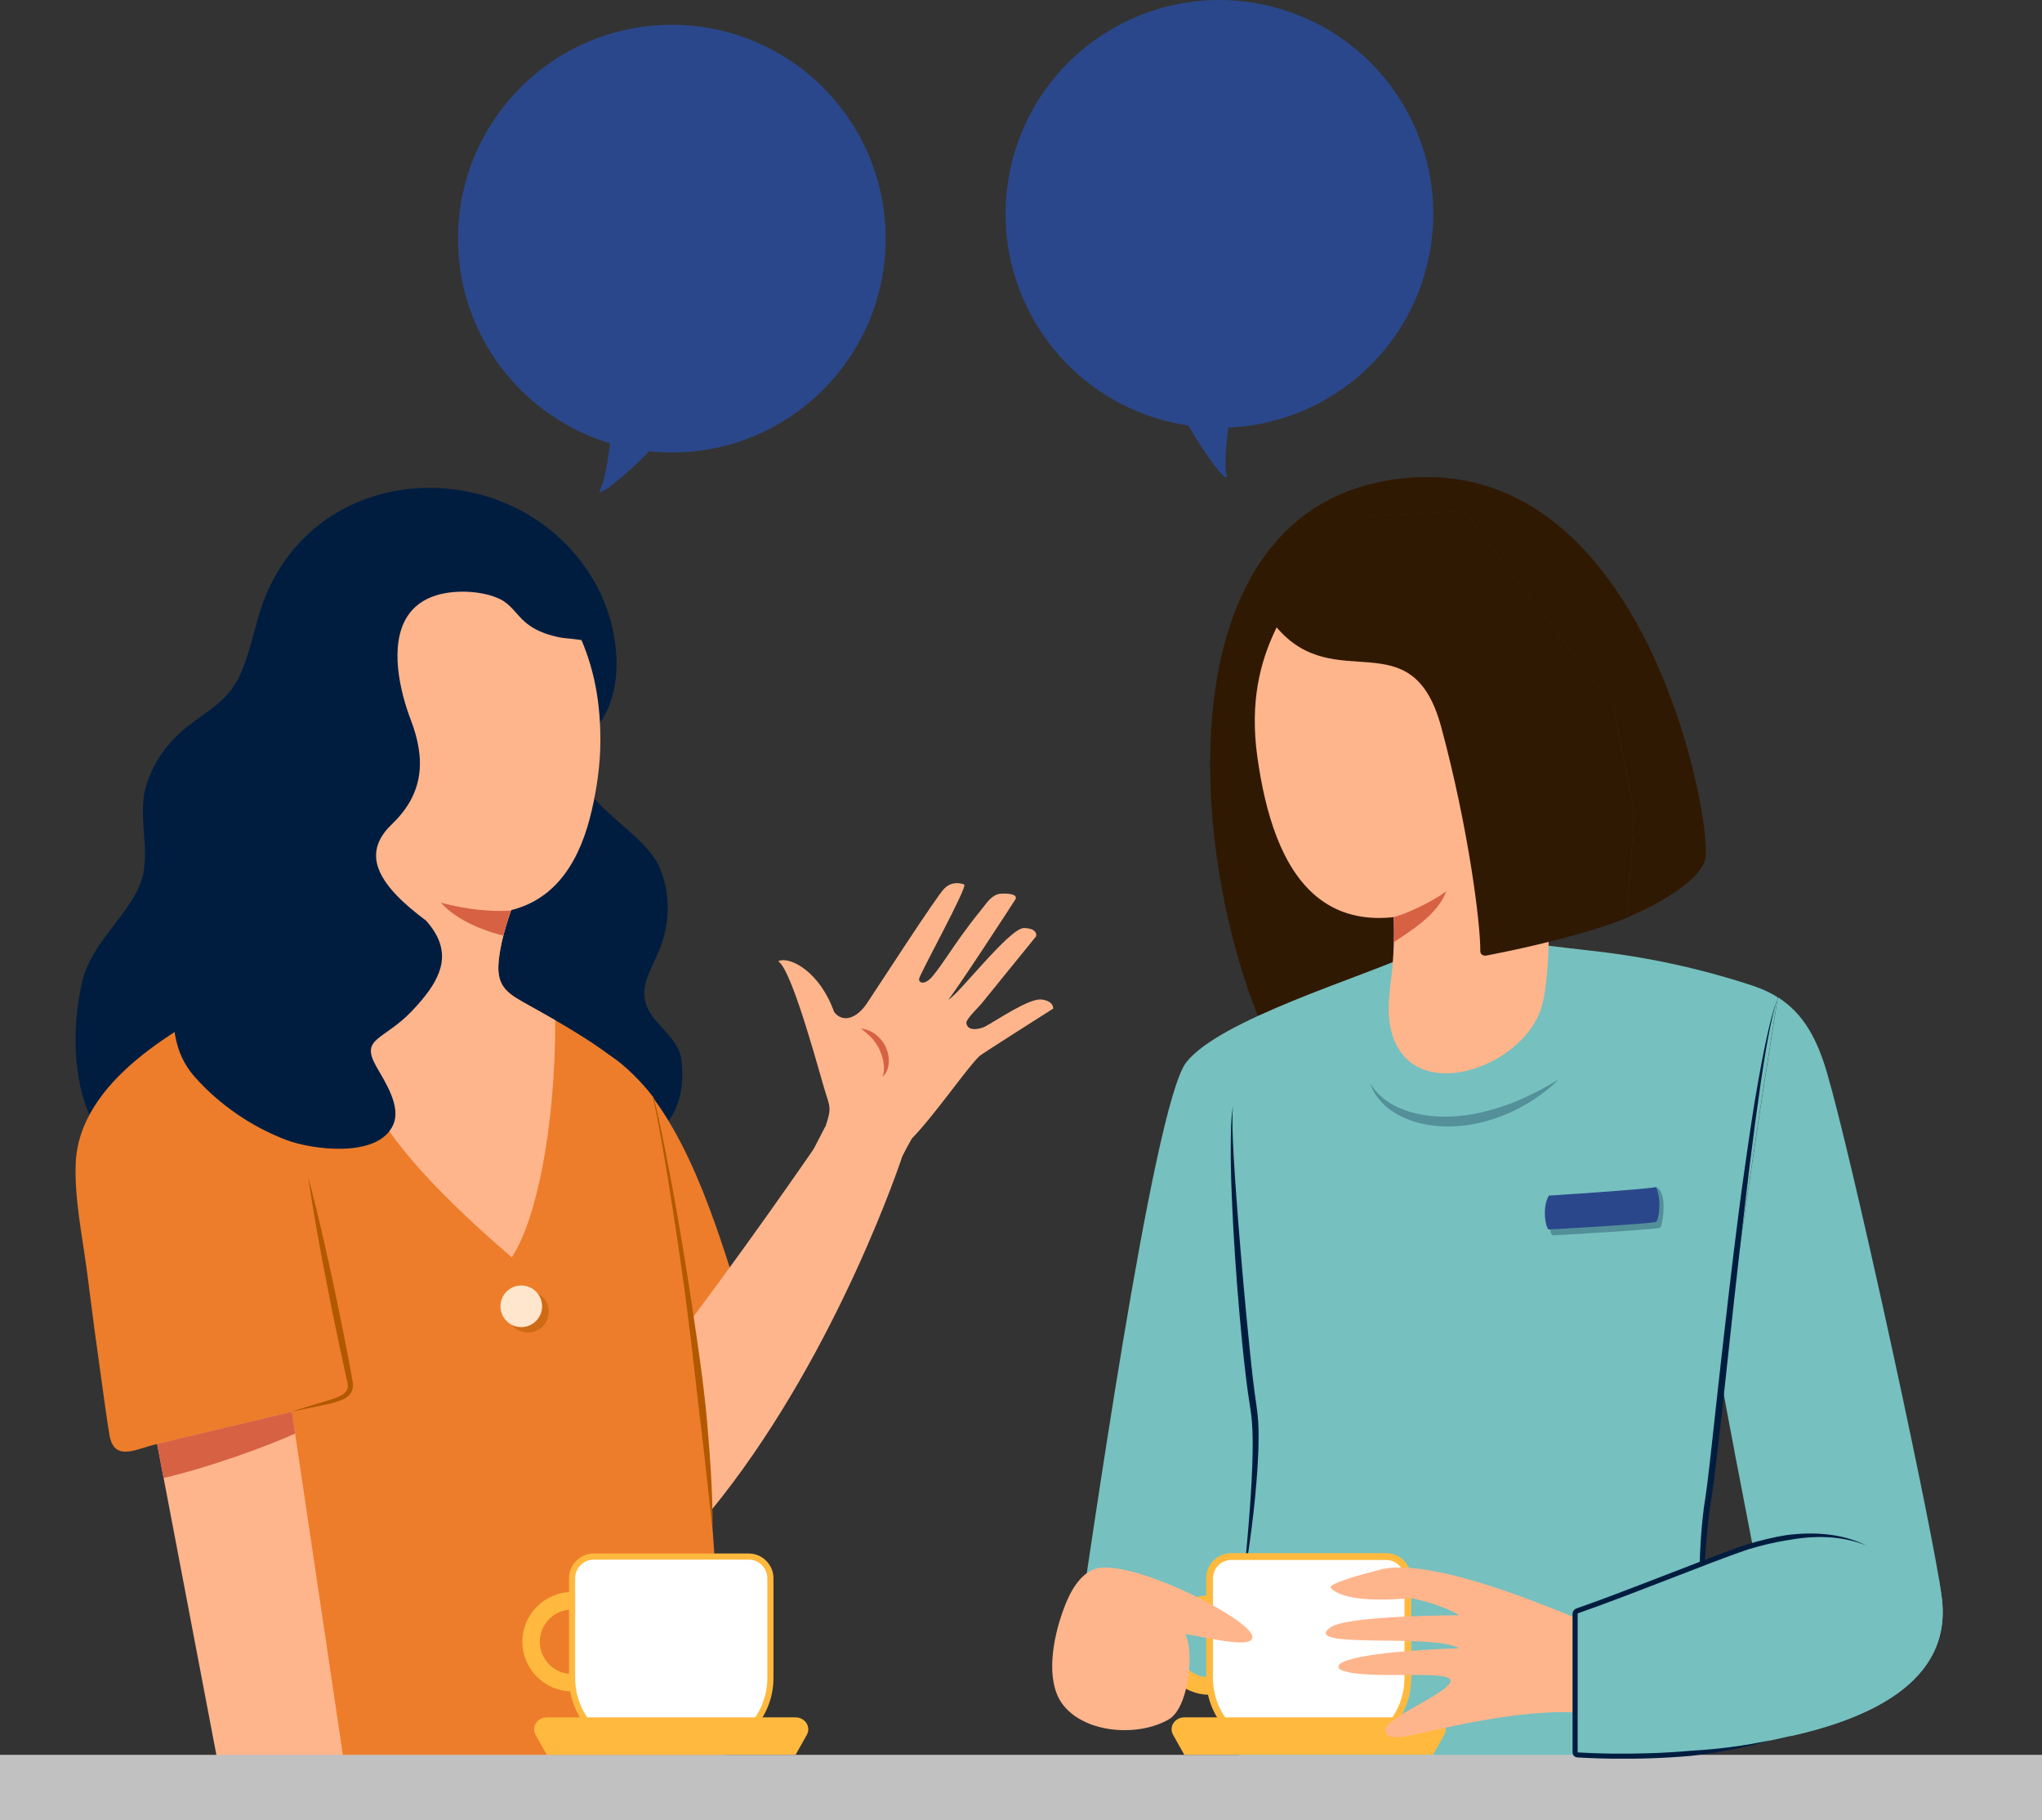 <?xml version="1.0" encoding="UTF-8"?>
<svg id="Layer_2" data-name="Layer 2" xmlns="http://www.w3.org/2000/svg" viewBox="0 0 332.46 296.3">
  <rect x="0" y="0" width="332.46" height="296.3" fill="#333333" stroke="none"/>
  <defs>
    <style>
      .cls-1, .cls-2 {
        opacity: .3;
      }

      .cls-1, .cls-3 {
        fill: #001d40;
      }

      .cls-4 {
        fill: #76c0bf;
      }

      .cls-5 {
        stroke-width: 1.11px;
      }

      .cls-5, .cls-6 {
        fill: #fff;
        stroke: #ffb93e;
        stroke-miterlimit: 10;
      }

      .cls-7 {
        fill: #ffb93e;
      }

      .cls-8 {
        fill: #301902;
      }

      .cls-9 {
        fill: #d66243;
      }

      .cls-10 {
        fill: #ffb58c;
      }

      .cls-11 {
        fill: #c1c1c1;
      }

      .cls-12 {
        opacity: .5;
      }

      .cls-12, .cls-13 {
        fill: #b25900;
      }

      .cls-14 {
        fill: #ed7d2b;
      }

      .cls-15 {
        fill: #ffe6cc;
      }

      .cls-16 {
        fill: #2b478b;
      }
    </style>
  </defs>
  <g id="Layer_1-2" data-name="Layer 1">
    <g>
      <g>
        <path class="cls-8" d="M277.63,139.88c-.72,2.82-5.4,6.36-12.73,9.5l1.16-16.86-3.31-17.35-24.38-31.95-16.39,.83-12.22,7.44v4.93c.57,1.45,28.4,62.74,28.4,63.28-.56,.77-1.17,1.47-1.81,2.12-8.42,8.48-25.14,6.89-29.7,6.27-.69-.09-1.02-.71-1.29-1.35-12.02-28.45-15.79-83.63,21.89-88.73,40.77-5.51,51.76,56.47,50.38,61.9Z"/>
        <path class="cls-4" d="M289.44,162.35c-.06,.35-.12,.72-.18,1.1-.04,.26-.08,.53-.13,.8-.06,.34-.11,.68-.17,1.04-.06,.36-.12,.73-.18,1.11-.04,.28-.09,.57-.13,.86-.15,.93-.3,1.91-.46,2.95-.08,.52-.17,1.04-.25,1.58-.04,.27-.09,.55-.13,.82-.09,.56-.18,1.12-.27,1.71-.04,.28-.08,.56-.13,.84-.09,.58-.18,1.18-.28,1.78-.17,1.08-.34,2.19-.51,3.33-.12,.8-.25,1.62-.37,2.45-.08,.55-.17,1.11-.25,1.68-.04,.28-.08,.56-.13,.85-.12,.77-.24,1.54-.35,2.33-.28,1.84-.56,3.73-.84,5.65-.09,.61-.18,1.22-.27,1.84-.04,.31-.09,.62-.14,.93-.18,1.2-.35,2.42-.53,3.65-.33,2.25-.66,4.53-.98,6.83-.19,1.28-.37,2.58-.55,3.87-.04,.33-.09,.65-.14,.98-.09,.65-.18,1.3-.27,1.95-.13,.98-.26,1.95-.4,2.93-.08,.61-.17,1.22-.24,1.83-.31,2.31-.62,4.61-.91,6.89-.29,2.27-.58,4.52-.85,6.72-.08,.58-.15,1.17-.21,1.75-.07,.56-.14,1.11-.2,1.65-.23,1.89-.44,3.74-.64,5.54-.08,.73-.17,1.45-.24,2.16-.05,.42-.09,.85-.14,1.27,0,.04-.01,.08-.01,.11-.05,.45-.1,.9-.14,1.35-.01,.07-.02,.14-.02,.21-.04,.37-.08,.75-.12,1.12-.07,.71-.14,1.41-.21,2.1-.05,.53-.1,1.05-.15,1.56-.08,.9-.16,1.78-.23,2.64-.03,.36-.06,.71-.09,1.06,0,.03,0,.06,0,.09-.01,.08-.02,.15-.02,.23-.02,.26-.04,.52-.06,.78,0,.1-.01,.2-.02,.31-.04,.46-.07,.91-.1,1.35-.02,.25-.03,.48-.05,.73-.02,.33-.04,.66-.06,.98-.02,.29-.03,.57-.05,.85-.01,.2-.02,.41-.03,.61-.06,1.05-.09,2.03-.12,2.95,0,.13-.01,.26-.01,.39-.03,1.47-.02,2.74,.04,3.8,.34,5.91-1.77,16.09-2.57,21.77-5.59,.48-9.3,0-16.5,0l-54.79,.21-3.68-14.13-23.47-9.6c1.48-8.82,12.13-85.6,17.64-92.57,5.51-6.96,28.32-13.73,36.93-17.7,7.98-3.67,20.16-1.38,28.52-.5,9.12,.97,18.09,2.88,26.8,5.76,1.53,.51,2.86,1.13,4.04,1.88Z"/>
        <path class="cls-10" d="M212.81,91.74c-.75,5.88-10.65,13.18-8.1,31.48,2.56,18.3,10.58,35.8,38.43,20.17,27.85-15.64,2.07-42.53,2.07-42.53l-9.27-13.24-13.95-1.17-9.18,5.29Z"/>
        <path class="cls-10" d="M251.18,163.23c-2.43,10.82-22.81,17.8-24.94,3.21-.46-3.12,.24-6.22,.49-9.31,.1-1.25,.17-2.49,.2-3.74,.04-1.42,.03-2.85-.05-4.27-.02-.45-.06-.9-.09-1.36-.06-.68-1.17-8.07-.71-8.28,0,0,25.1-6.66,25.1-6.66,0,0,2.23,20.5,0,30.4Z"/>
        <path class="cls-4" d="M291.49,282.62c-1.59-7.92-3.89-19.43-6.15-31.03-1.84-9.45-3.66-18.96-5.07-26.66,.3-2.28,.6-4.58,.91-6.89,.08-.61,.16-1.22,.24-1.83,.14-.98,.27-1.95,.4-2.93,.09-.65,.18-1.3,.27-1.95,.05-.33,.09-.65,.14-.98,.18-1.29,.36-2.58,.55-3.87,.33-2.3,.65-4.58,.98-6.83,.18-1.23,.35-2.44,.53-3.65,.05-.31,.09-.62,.14-.93,.09-.62,.18-1.23,.27-1.84,.29-1.92,.57-3.81,.84-5.65,.12-.79,.24-1.56,.35-2.33,.04-.29,.08-.57,.13-.85,.09-.57,.17-1.13,.25-1.68,.13-.83,.25-1.65,.37-2.45,.18-1.14,.35-2.25,.51-3.33,.09-.6,.18-1.2,.28-1.78,.04-.28,.09-.57,.13-.84,.09-.58,.18-1.15,.27-1.71,.04-.28,.08-.55,.13-.82,.08-.54,.17-1.06,.25-1.58,.16-1.03,.31-2.02,.46-2.95,.04-.29,.09-.58,.13-.86,.06-.38,.12-.75,.18-1.11,.06-.36,.11-.71,.17-1.04,.04-.28,.09-.54,.13-.8,.06-.38,.12-.74,.18-1.1,4.24,2.69,6.43,6.91,8.02,12.38,4.01,13.72,15.61,66.92,18.24,82.52,.26,1.55,.43,2.73,.5,3.46,.54,5.94-.98,16.67-24.71,21.92Z"/>
        <path class="cls-3" d="M200.77,179.95l-.1,1.23c-.02,.41,0,.82-.01,1.23-.02,.82,.01,1.64,.04,2.46,.02,.82,.06,1.64,.11,2.46,.04,.82,.08,1.64,.14,2.45,.19,3.27,.45,6.54,.7,9.81,.53,6.54,1.1,13.07,1.77,19.59,.33,3.26,.67,6.53,1.16,9.74,.24,1.66,.36,3.34,.33,4.99,.01,1.66-.07,3.3-.17,4.95-.42,6.57-1.31,13.09-2.42,19.56,.34-3.27,.68-6.53,.93-9.8,.28-3.27,.5-6.54,.63-9.8,.09-3.26,.19-6.55-.34-9.71-.54-3.27-.88-6.53-1.23-9.8-.65-6.54-1.17-13.09-1.53-19.65-.17-3.28-.32-6.56-.38-9.85-.02-.82-.02-1.64-.02-2.46,0-.82,0-1.64,.02-2.47,.02-.82,.02-1.64,.09-2.46,.03-.41,.04-.82,.1-1.23l.18-1.22Z"/>
        <path class="cls-3" d="M289.44,162.35c-.73,2.22-1.17,4.52-1.61,6.8-.42,2.29-.78,4.6-1.13,6.9-.67,4.62-1.29,9.24-1.86,13.87-1.11,9.27-2.17,18.54-3.17,27.82-.51,4.64-.98,9.28-1.52,13.92l-.81,6.96-.44,3.48c-.15,1.16-.35,2.34-.53,3.47-.33,2.29-.5,4.61-.69,6.93-.18,2.32-.32,4.65-.45,6.98l-.34,6.99-.3,7c-.07-2.33-.09-4.67-.09-7.01-.02-2.34,.01-4.67,.07-7.01,.12-4.67,.23-9.34,.84-14.02,.17-1.19,.36-2.3,.5-3.46l.42-3.47,.77-6.96c.49-4.64,1.03-9.28,1.55-13.92,1.07-9.28,2.13-18.55,3.46-27.8,.66-4.62,1.32-9.25,2.15-13.85,.41-2.3,.84-4.6,1.34-6.88,.5-2.28,1.04-4.56,1.86-6.75Z"/>
        <g>
          <path class="cls-7" d="M196.93,275.9c-4.46,0-8.09-3.63-8.09-8.09s3.63-8.09,8.09-8.09,8.09,3.63,8.09,8.09-3.63,8.09-8.09,8.09Zm0-13.33c-2.89,0-5.25,2.35-5.25,5.25s2.35,5.25,5.25,5.25,5.25-2.35,5.25-5.25-2.35-5.25-5.25-5.25Z"/>
          <path class="cls-5" d="M200.48,253.4h25.19c1.96,0,3.55,1.59,3.55,3.55v16.21c0,6.6-5.36,11.96-11.96,11.96h-8.37c-6.6,0-11.96-5.36-11.96-11.96v-16.21c0-1.96,1.59-3.55,3.55-3.55Z"/>
          <path class="cls-7" d="M213.07,279.58h-20.24c-1.56,0-2.57,1.55-1.84,2.84l1.83,3.26h40.5l1.83-3.26c.72-1.29-.28-2.84-1.84-2.84h-20.24Z"/>
        </g>
        <path class="cls-10" d="M259.17,279.21s-.25-.09-.84-.2c-.75-.14-2.05-.29-4.09-.29-.9,0-1.96,.04-3.18,.12-3.66,.24-8.79,.91-15.83,2.44-6.09,1.32-9.53,2.48-9.67,.41-.14-2.07,10.74-6.2,10.61-8.13-.13-1.83-14.16,.06-17.94-1.74-.37-.18-.42-.7-.09-.94,2.5-1.85,15.35-2.42,19.41-2.55-3.99-2.48-26.03,.24-20.94-3.4,2.76-1.97,20.74-1.97,20.94-1.97,0,0-2.06-1.56-7.85-2.8-11.71,1.1-13.08-1.75-13.08-1.75,0,0-.55-.69,8.13-2.89,6.42-1.63,19.56,3,27.63,6.19,.17,.07,.33,.13,.49,.19,1.74,.69,3.22,1.31,4.31,1.76,.53,.22,.98,.4,1.31,.53l.3,6.57,.37,8.07,.02,.37Z"/>
        <path class="cls-10" d="M172.01,275.62c-1.69-4.45,0-10.99,1.62-14.83,1.07-2.54,2.96-5.58,6.07-5.61,7.3-.08,23,8.19,24.1,10.94,1.1,2.75-8.08,.21-10.84-.09,1.52,2.59,.64,11.94-2.66,13.87-4.87,2.84-13.39,2.35-17.12-2.22-.5-.61-.88-1.31-1.17-2.06Z"/>
        <path class="cls-8" d="M266.06,132.52l-1.16,16.86c-5.32,2.29-15.32,4.74-22.9,6.18-.51,.1-.99-.2-.99-.72,.03-4.58-1.94-20.1-6.36-36.47-4.78-17.71-17.22-4.92-26.81-16.25l1.91-10.66,12.22-7.44,16.39-.83,24.38,31.95,3.31,17.35Z"/>
        <path class="cls-4" d="M291.49,282.62c-4.47,.99-10.84,2.53-17.01,3.06-5.59,.48-10.82,0-18.03,0v-23.32c2.31,0,11.18-4.28,20.54-7.87h0c2.79-1.07,5.63-2.08,8.34-2.9,5.06-1.53,9.71-2.38,12.94-1.72,4.96,1.01,11.66,4.22,17.43,7.38,.26,1.55,.43,2.73,.5,3.46,.54,5.94-.98,16.67-24.71,21.92Z"/>
        <g class="cls-2">
          <path class="cls-3" d="M223.06,176.32c.38,.62,.81,1.19,1.3,1.7,.5,.49,1.02,.96,1.61,1.33,1.14,.79,2.44,1.32,3.76,1.71,1.33,.37,2.7,.62,4.08,.68,1.38,.09,2.78,.05,4.16-.11,1.39-.13,2.76-.4,4.12-.76,1.36-.33,2.69-.8,4.02-1.28,1.31-.52,2.61-1.1,3.88-1.75,1.28-.63,2.51-1.37,3.77-2.09-2.08,2.02-4.5,3.72-7.14,5.01-2.64,1.28-5.51,2.17-8.47,2.5-2.95,.29-6.02,.1-8.83-1-1.4-.54-2.73-1.28-3.84-2.3-.56-.49-1.04-1.08-1.47-1.68-.41-.62-.72-1.29-.94-1.98Z"/>
        </g>
        <g>
          <path class="cls-1" d="M252.82,195.6s14.47-1.93,16.82-2.34c1.95,.78,1.06,6.34,.65,6.61s-17.03,1.24-17.47,1.24-1.21-3.44,0-5.51Z"/>
          <path class="cls-16" d="M252.17,194.64s15.13-.96,17.47-1.38c.96,2.2,.41,5.37,0,5.65s-17.03,1.24-17.47,1.24-1.21-3.44,0-5.51Z"/>
        </g>
        <path class="cls-9" d="M235.48,145.1c-1.45,3.79-5.61,6.31-8.55,8.29,.04-1.42,.03-2.65-.05-4.08,.71-.23,1.43-.42,2.22-.76,2.15-.93,4.41-2.02,6.37-3.45Z"/>
      </g>
      <g>
        <path class="cls-3" d="M23.64,187.89c-3.61-1.13-7.01-2.18-8.8-5.83-3.14-6.41-3.07-15.65-1.41-22.43,1.4-5.73,6.39-9.62,8.98-14.76,2.72-5.4-.31-11.46,1.43-17.12,1.17-3.77,3.63-7.11,6.74-9.53,3.39-2.63,6.6-4.21,8.46-8.26,2.03-4.43,2.57-9.38,4.57-13.82,10.09-22.37,41.77-21.84,53.35-1.12,3.64,6.5,5.27,16.88,.33,23.17-3.26,4.15-4.1,1.86-3.12,7.1,1.13,6.08,10.9,10.38,13.23,15.97,1.58,3.78,1.7,7.79,.55,11.7-1.4,4.79-5.25,8.21-1.35,12.98,1.68,2.06,4.09,3.96,4.38,6.78,1.34,13.28-9.5,15.2-20.01,17.28-11.21,2.22-22.52,3.93-33.82,5.55-2.07,.3-4.15,.59-6.22,.87,0,0-27.06-8.47-27.28-8.54Z"/>
        <g>
          <path class="cls-14" d="M99.23,171.77c11.04,7.2,16.81,26.04,20.12,36.23,1.65,5.23-9.15,16.8-9.15,16.8l-10.96-53.03Z"/>
          <g>
            <g>
              <path class="cls-10" d="M146.82,188.49s-10.13,30.74-29.34,55.28c-1.04,1.32-2.1,2.62-3.19,3.9-.27,.32-.54,.64-.82,.96-2.65,3.07-5.46,5.98-8.43,8.67-.09,.09-.19,.17-.28,.26-.71,.04-1.37,.03-2-.03-.16-.01-.32-.04-.47-.06-6.92-.99-8.96-8.28-7.86-15.69,.32-2.18,1.02-3.67,1.92-5.11,.69-1.09,1.5-2.15,2.35-3.46,1.67-2.53,4.85-6.67,8.56-11.45,.47-.61,.94-1.22,1.42-1.84,11.48-14.93,23.84-32.93,23.84-32.93l14.29,1.49Z"/>
              <path class="cls-10" d="M134.41,183.37c.77-2.46,.9-2.81,.12-5.08-.76-2.23-5.4-20.09-7.76-21.75-.04-.03-.04-.08,0-.1,1.98-.76,6.75,1.86,9.03,8.3,1.37,1.8,3.63,1.15,5.35-1.41s11.41-17.56,12.62-18.71c1.21-1.15,2.5-.88,3.2-.63s-7.33,14.7-7.34,15.41c-.02,.71,1.04,.97,2.26-.54,1.64-2.03,3.02-4.3,4.55-6.41,1.03-1.42,2.07-2.82,3.18-4.17,.82-.98,1.55-2.29,2.84-2.71,.51-.17,3.51-.24,2.84,.87-.49,.81-10.43,16.04-10.91,16.27,1.31-.32,9.97-11.69,12.33-11.63,2.36,.06,1.97,1.35,1.97,1.35-1.7,2.09-3.4,4.19-5.1,6.28-1.27,1.56-2.54,3.13-3.8,4.69-.41,.51-2.56,2.53-2.46,3.18,.24,1.46,2.37,.91,3.09,.52,1.91-1.02,7.2-4.67,9.2-4.38,2,.28,1.85,1.48,1.85,1.48,0,0-11.65,7.38-12,7.72-2.06,1.96-7.2,9.51-11.01,13.43-2.41,4.19-2.68,5.72-2.68,5.72l-15.58,.38,4.19-8.1Z"/>
            </g>
            <path class="cls-9" d="M140.16,167.43c.83,.1,1.65,.41,2.35,.93,.69,.52,1.28,1.21,1.66,2.01,.39,.79,.57,1.68,.53,2.55,0,.44-.11,.87-.25,1.28-.17,.4-.39,.81-.76,1.04,.32-.77,.24-1.54,.15-2.28-.12-.74-.35-1.45-.66-2.11-.32-.66-.73-1.28-1.23-1.84-.51-.56-1.12-1.04-1.78-1.57Z"/>
          </g>
        </g>
        <path class="cls-14" d="M117.86,291.87c-.55,.55-71.23,0-71.23,0l-9.76-137.31s13.56-4.4,26.58-8.62c.04-.02,.09-.03,.13-.04,.28-.09,.56-.18,.84-.27,.58-.19,1.17-.38,1.75-.57,10.77-3.49,20.46-6.64,20.82-6.75-.91,.34-2.46,6.22-2.79,7.12-.34,.9-.67,1.82-.99,2.75,0,.01,0,.03-.01,.04,0,.01-.01,.02-.01,.03-.27,.78-.53,1.57-.77,2.36-.12,.41-.24,.82-.35,1.23-.23,.86-.43,1.72-.59,2.59-.1,.58-.2,1.17-.26,1.75-.01,.1-.02,.2-.03,.31-.45,4.44,1.76,5.4,5.25,7.36,1.27,.71,2.6,1.45,3.96,2.24,5.8,3.34,12.12,7.4,15.88,12.43,2.75,3.68,11.02,58.25,11.57,113.35Z"/>
        <path class="cls-10" d="M97.75,120.67c-.02,3.85-.58,7.69-1.4,11.23-1.82,7.97-5.64,14.47-13.27,16.3-.07,.02-.14,.04-.22,.06-2.35,.54-5.06,.63-8.17,.2-2.93-.41-6.22-1.28-9.92-2.7-1.09-.42-2.22-.88-3.38-1.4-.02-.01-.04-.02-.06-.03-29.11-12.96-6-42.12-6-42.12l7.99-14.05,13.77-2.48,9.64,4.41c4.5,8.36,11.08,14.78,11.02,30.58Z"/>
        <path class="cls-10" d="M90.4,166.09c.02,17.71-3.14,32.69-7.08,38.6-33.33-28.65-24.7-35.54-20.29-42.7,2.81-4.56,2.59-9.95,.75-15.16,0,0,0,0,0,0-.1-.3-.21-.6-.33-.89,.04-.02,.09-.03,.13-.04,.28-.09,.56-.18,.84-.27,.58-.19,1.17-.38,1.75-.57,10.77-3.49,20.46-6.64,20.82-6.75-.91,.34-2.46,6.22-2.79,7.12-.34,.9-.67,1.82-.99,2.75,0,.01,0,.03-.01,.04,0,.01-.01,.02-.01,.03-.27,.78-.53,1.57-.77,2.36-.12,.41-.24,.82-.35,1.23-.23,.86-.43,1.72-.59,2.59-.1,.58-.2,1.17-.26,1.75-.01,.1-.02,.2-.03,.31-.45,4.44,1.76,5.4,5.25,7.36,1.27,.71,2.6,1.45,3.96,2.24Z"/>
        <path class="cls-10" d="M56.23,288.41l-16.61,1.92c-1.99,.03-3.73-1.36-4.14-3.32l-8.84-46.4-.07-.34-.99-5.21-1.34-7.03,.83-.29,21.04-7.37,.89,5.98,.49,3.28,.03,.18,.53,3.58,8.18,55.03Z"/>
        <path class="cls-14" d="M54.47,227.86c-1,.31-2.02,.61-3.04,.9-1.54,.44-3.1,.84-4.67,1.24-2.66,.66-5.32,1.28-7.97,1.91-4.4,1.05-8.82,2.1-13.22,3.16-.03,0-.06,.02-.09,.02-3.1,.74-6.29,2.61-7.41-.5-.12-.32-.21-.69-.28-1.13-.46-2.87-.84-5.76-1.25-8.64-.82-5.76-1.59-11.53-2.31-17.31-.73-5.82-2.14-12.24-1.9-18.13,.54-13.46,16.8-22.35,27.37-27.62,.68-.34,5.48-1.98,5.59-2.51,0,0-.88,4.18-.66,5.26,1.6,7.83,3.2,15.67,4.8,23.51,2.2,10.74,4.39,21.48,6.59,32.22,.3,1.46,.94,3.19,.95,4.68,.02,2.31-.09,2.17-2.51,2.93Z"/>
        <path class="cls-3" d="M94.68,104.24c-.03-.12-2.98-.36-3.33-.43-.88-.17-1.75-.39-2.6-.69-1.19-.43-2.31-1.03-3.27-1.86-1.38-1.2-2.33-2.87-4.02-3.7-2.85-1.4-7.2-1.57-10.21-.71-2.37,.68-3.97,1.96-4.99,3.59-2.89,4.63-1.17,12.08,.63,16.78,2.48,6.49,2.09,12-3.09,16.96-3.87,3.71-3.15,7.43,.69,11.49,1.29,1.36,2.94,2.76,4.88,4.21,.65,.73,1.17,1.44,1.56,2.14,2.46,4.33,.27,8.19-3.76,12.46-4.68,4.96-8.57,4.41-5.93,9.09,1.43,2.55,4.13,6.51,2.77,9.56-2.46,5.5-13.28,4.02-17.38,2.46-5.66-2.15-10.88-5.72-14.91-10.26-4.24-4.78-3.67-10.7-3.22-16.73,.3-3.93,.78-7.88,1.48-11.76l13.77-45.45,17.63-17.35,17.08-1.93,11.85,6.89s4.37,15.23,4.38,15.24Z"/>
        <path class="cls-13" d="M106.34,178.5c.1,.35,.21,.71,.31,1.06l.26,1.07c.18,.71,.32,1.43,.48,2.15,.32,1.44,.6,2.88,.89,4.32,.57,2.88,1.12,5.77,1.64,8.66,1.02,5.79,1.98,11.58,2.84,17.4,.86,5.81,1.74,11.63,2.29,17.48,.52,5.86,.96,11.73,.98,17.61h-.11c-.65-5.84-1.25-11.67-1.97-17.49-.69-5.82-1.32-11.66-2.07-17.48-.75-5.82-1.6-11.63-2.51-17.43-.45-2.9-.92-5.8-1.42-8.69-.26-1.44-.51-2.89-.78-4.33-.14-.72-.27-1.44-.43-2.16l-.23-1.08c-.09-.36-.19-.71-.28-1.06l.1-.04Z"/>
        <path class="cls-13" d="M47.51,229.81c1.8-.64,3.65-1.12,5.47-1.69,.9-.28,1.83-.55,2.6-.98,.4-.21,.7-.49,.88-.81,.17-.32,.21-.71,.12-1.14l-1.21-5.56-1.17-5.6c-.75-3.74-1.49-7.47-2.17-11.23-.69-3.75-1.32-7.51-1.87-11.29,.97,3.69,1.88,7.4,2.71,11.12,.85,3.72,1.64,7.45,2.41,11.19,.75,3.75,1.51,7.46,2.16,11.26,.08,.51,.02,1.12-.28,1.63-.3,.5-.77,.85-1.23,1.06-.92,.44-1.87,.65-2.8,.87l-5.61,1.17Z"/>
        <path class="cls-9" d="M48.05,233.38c-4.6,2.1-14.24,5.58-21.41,7.23l-.07-.34-.99-5.21c4.41-1.05,8.82-2.1,13.22-3.16,2.64-.63,5.31-1.25,7.97-1.91,.25-.07,.5-.13,.75-.19l.53,3.58Z"/>
        <path class="cls-9" d="M83.19,148.25c-.27,.78-.53,1.57-.77,2.36-.12,.41-.24,.82-.35,1.23-.04,.16-.09,.33-.13,.48-3.09-.79-7.45-2.37-10.16-5.36h.03c4.2,1.12,8.22,1.49,11.37,1.28Z"/>
        <g>
          <circle class="cls-12" cx="85.95" cy="213.55" r="3.39"/>
          <circle class="cls-15" cx="84.87" cy="212.66" r="3.39"/>
        </g>
        <g>
          <path class="cls-7" d="M93.14,275.35c-4.46,0-8.09-3.63-8.09-8.09s3.63-8.09,8.09-8.09,8.09,3.63,8.09,8.09-3.63,8.09-8.09,8.09Zm0-13.33c-2.89,0-5.25,2.35-5.25,5.25s2.35,5.25,5.25,5.25,5.25-2.35,5.25-5.25-2.35-5.25-5.25-5.25Z"/>
          <path class="cls-6" d="M96.69,253.4h25.19c1.96,0,3.55,1.59,3.55,3.55v16.21c0,6.6-5.36,11.96-11.96,11.96h-8.37c-6.6,0-11.96-5.36-11.96-11.96v-16.21c0-1.96,1.59-3.55,3.55-3.55Z"/>
          <path class="cls-7" d="M109.28,279.58h-20.24c-1.56,0-2.57,1.55-1.84,2.84l1.83,3.26h40.5l1.83-3.26c.72-1.29-.28-2.84-1.84-2.84h-20.24Z"/>
        </g>
      </g>
      <rect class="cls-11" y="285.68" width="332.46" height="10.62"/>
      <path class="cls-16" d="M109.38,4.04c-19.23,0-34.81,15.59-34.81,34.81,0,15.73,10.44,29.02,24.76,33.33-.35,2.83-.89,6.09-1.61,7.5-.99,1.92,4.83-2.84,7.96-6.22,1.22,.13,2.45,.2,3.7,.2,19.23,0,34.81-15.59,34.81-34.81S128.6,4.04,109.38,4.04Z"/>
      <path class="cls-16" d="M207.2,1.1c-18.62-4.78-37.6,6.43-42.38,25.06-4.78,18.62,6.43,37.6,25.06,42.38,1.21,.31,2.42,.55,3.63,.73,2.19,4.05,6.64,10.11,6.16,8.01-.35-1.55-.06-4.84,.3-7.67,14.95-.61,28.37-10.89,32.28-26.12,4.78-18.62-6.43-37.6-25.06-42.38Z"/>
      <path class="cls-3" d="M303.85,251.59c-2.03-.81-4.19-1.24-6.35-1.34-2.16-.11-4.33,.1-6.45,.48-2.13,.34-4.26,.85-6.32,1.47-2.05,.68-4.1,1.46-6.14,2.23l-12.23,4.71c-2.04,.78-4.08,1.56-6.14,2.31-1.03,.38-2.06,.75-3.09,1.11l-.19,.07s-.03,.01-.04,.02c-.02,.02-.04,.05-.04,.08v.78s0,1.64,0,1.64v20.07c0,.1,0,.05,0,.06,0,0,0,0,0,0-.11,0,.32,.02,.56,.03l1.63,.08c1.09,.05,2.18,.07,3.26,.09,4.35,.05,8.72-.08,13.05-.47,4.35-.25,8.68-.79,12.95-1.73-4.19,1.26-8.53,2.02-12.88,2.55-4.37,.4-8.75,.53-13.14,.47-1.1-.02-2.19-.04-3.29-.09l-1.64-.08-.41-.02c-.08,0-.42,0-.63-.2-.11-.09-.19-.2-.24-.34-.05-.12-.05-.31-.05-.35v-22.32c0-.08,0-.1,0-.24,.02-.24,.14-.47,.32-.63,.09-.08,.2-.14,.31-.18l.19-.07c1.03-.36,2.05-.73,3.08-1.1,2.05-.75,4.09-1.53,6.13-2.31l12.23-4.71c2.05-.77,4.08-1.55,6.18-2.25,2.12-.63,4.25-1.17,6.44-1.51,2.19-.27,4.42-.35,6.61-.1,2.19,.23,4.35,.82,6.31,1.78Z"/>
    </g>
  </g>
</svg>